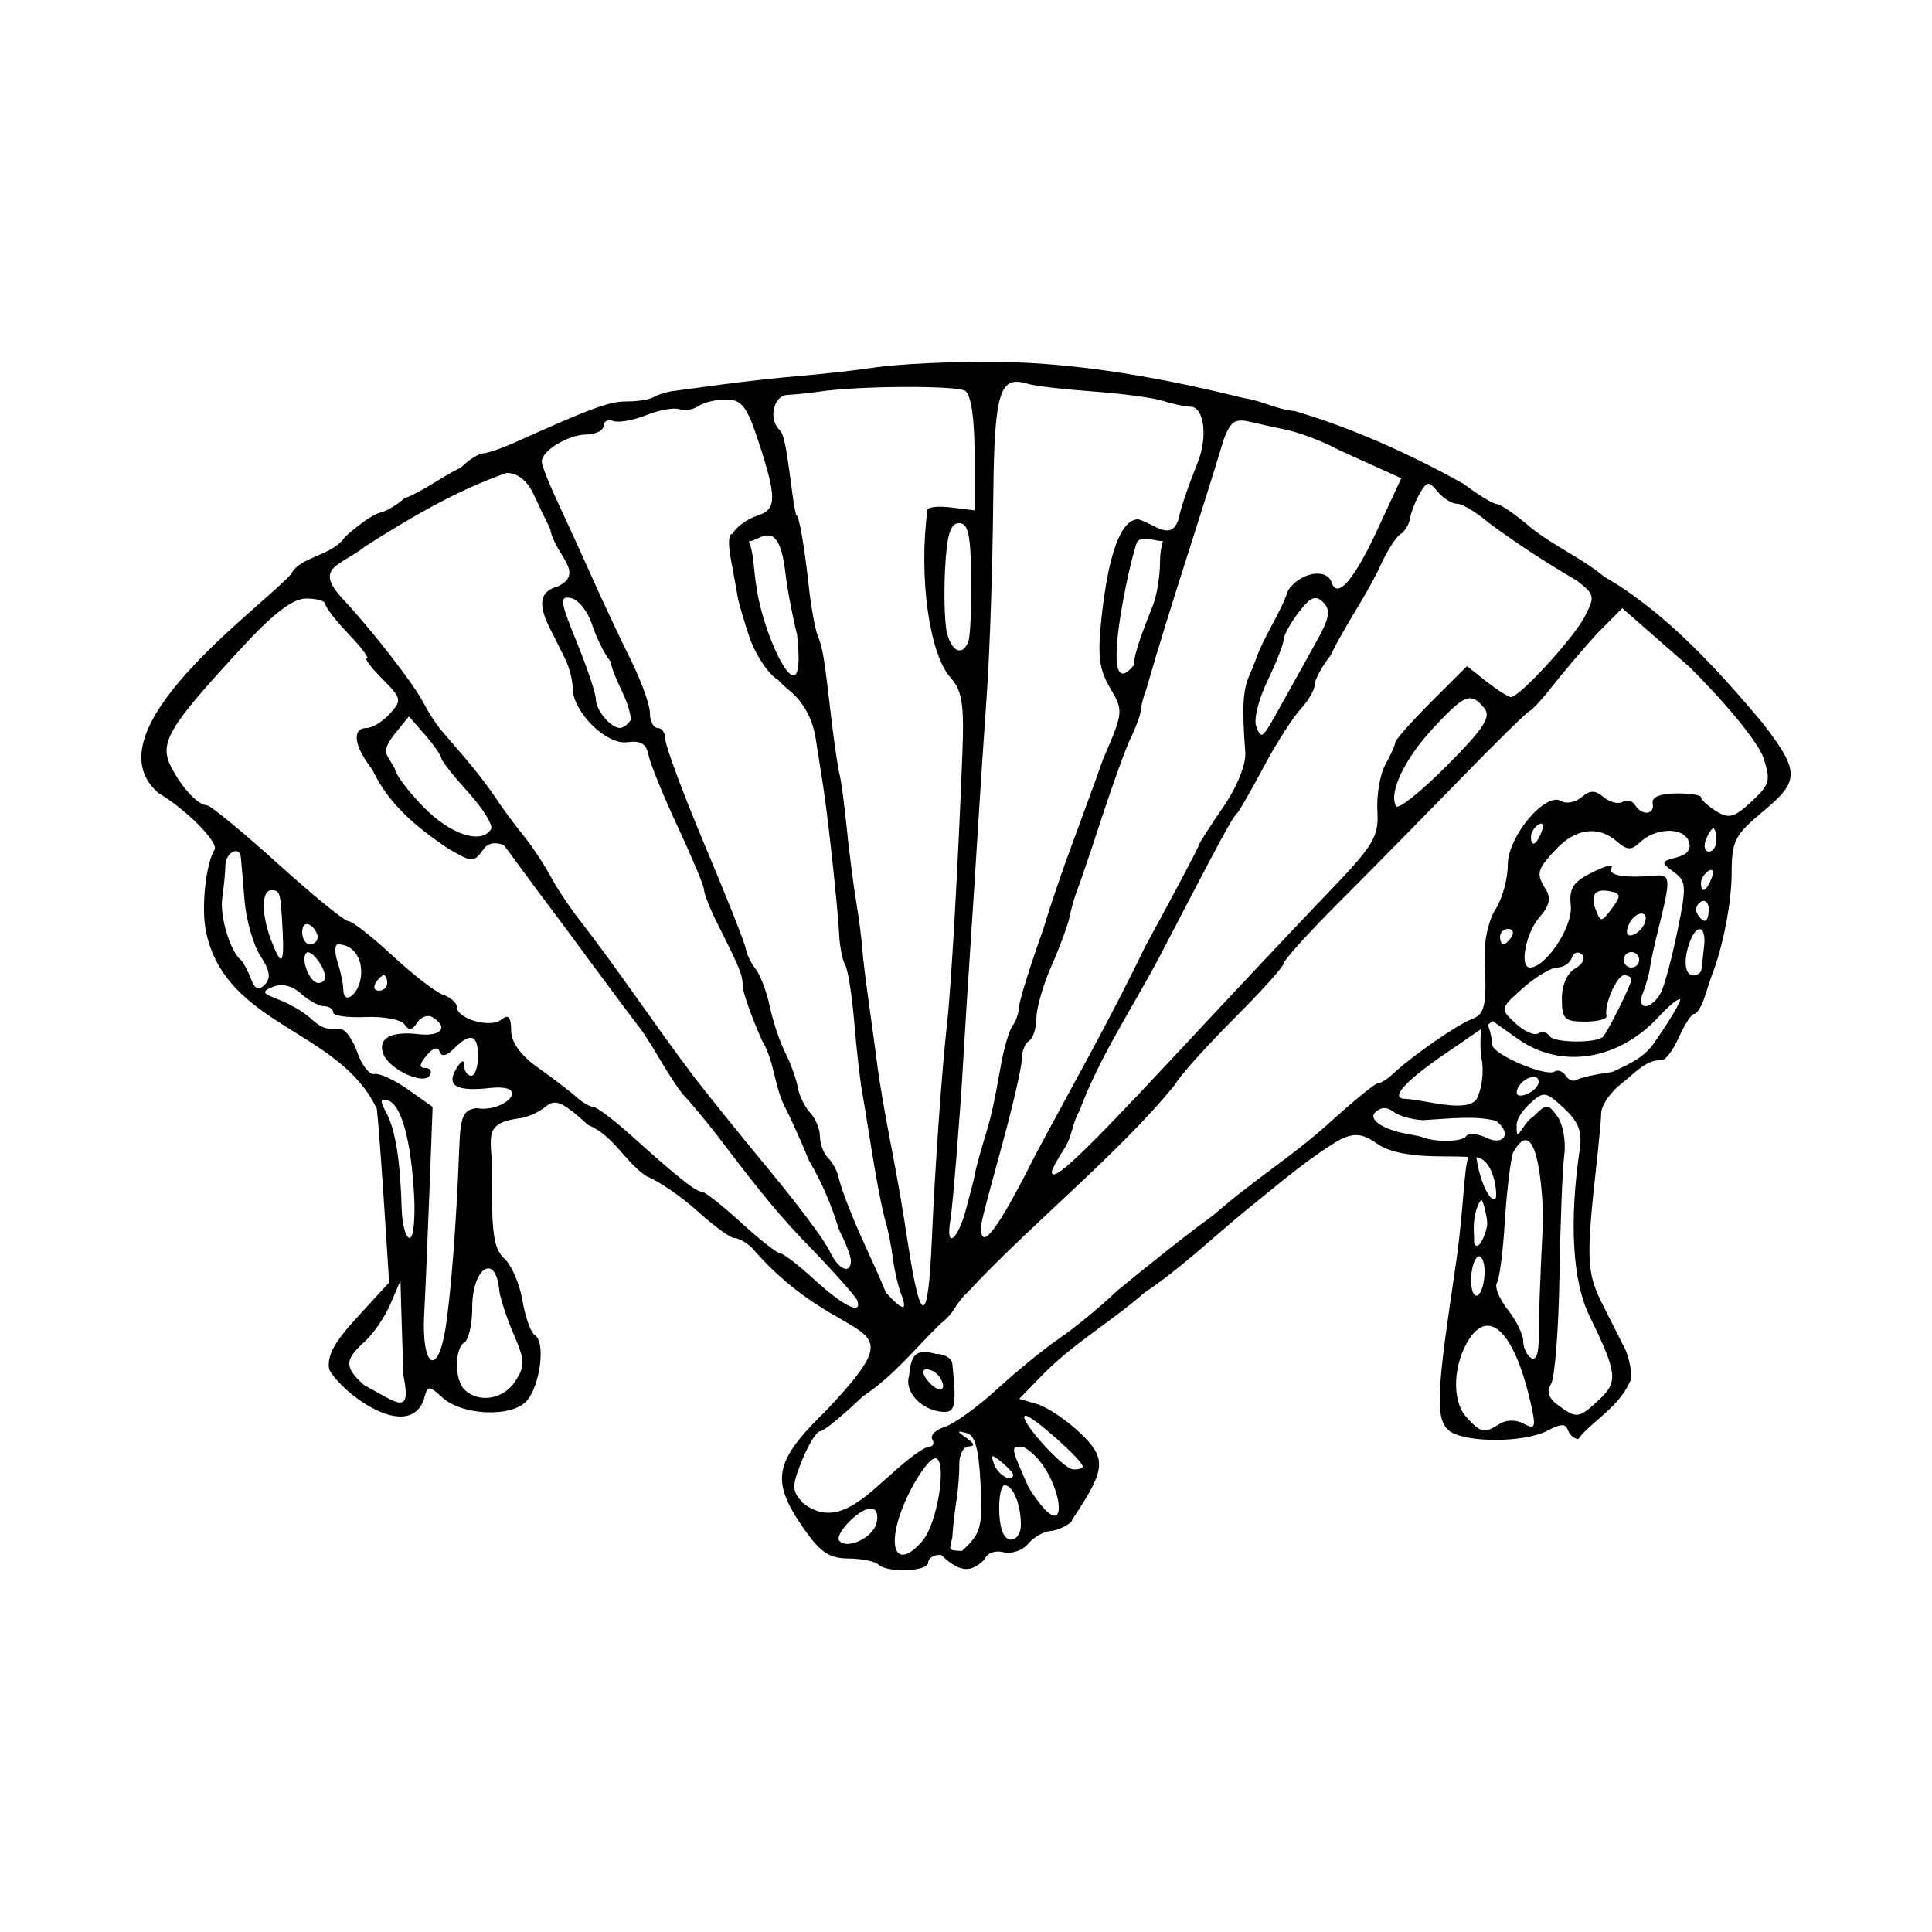 <?xml version="1.0" encoding="UTF-8" standalone="no"?>
<!-- Created with Inkscape (http://www.inkscape.org/) -->

<svg
   xmlns:dc="http://purl.org/dc/elements/1.1/"
   xmlns:cc="http://creativecommons.org/ns#"
   xmlns:rdf="http://www.w3.org/1999/02/22-rdf-syntax-ns#"
   xmlns:svg="http://www.w3.org/2000/svg"
   xmlns="http://www.w3.org/2000/svg"
   xmlns:sodipodi="http://sodipodi.sourceforge.net/DTD/sodipodi-0.dtd"
   xmlns:inkscape="http://www.inkscape.org/namespaces/inkscape"
   id="svg2"
   sodipodi:version="0.32"
   inkscape:version="0.48.0 r9654"
   width="250"
   height="250"
   version="1.0"
   sodipodi:docname="Mon:CypressFan.image.svg"
   inkscape:output_extension="org.inkscape.output.svg.inkscape">
  <defs
     id="defs5">
    <inkscape:perspective
       sodipodi:type="inkscape:persp3d"
       inkscape:vp_x="0 : 526.18109 : 1"
       inkscape:vp_y="0 : 1000 : 0"
       inkscape:vp_z="744.09448 : 526.18109 : 1"
       inkscape:persp3d-origin="372.04724 : 350.78739 : 1"
       id="perspective9" />
  </defs>
  <sodipodi:namedview
     inkscape:window-height="756"
     inkscape:window-width="1222"
     inkscape:pageshadow="2"
     inkscape:pageopacity="1"
     guidetolerance="10.0"
     gridtolerance="10.0"
     objecttolerance="10.0"
     borderopacity="1.0"
     bordercolor="#666666"
     pagecolor="#ffffff"
     id="base"
     showgrid="false"
     inkscape:zoom="1.4604106"
     inkscape:cx="10.280913"
     inkscape:cy="81.10763"
     inkscape:window-x="0"
     inkscape:window-y="0"
     inkscape:current-layer="svg2"
     inkscape:window-maximized="0" />
  <rect
     style="fill:#ffffff;fill-opacity:1;stroke:none"
     id="rect3361"
     width="262.94"
     height="265.679"
     x="-3.424"
     y="-1.299" />
  <path
     style="fill:#000000"
     d="m 129.356,46.822 c -6.153,-0.044 -12.869,0.228 -16.75,0.813 -2.2,0.331 -6.25,0.77 -9,1 -2.75,0.229 -7.25,0.729 -10,1.094 -2.75,0.364 -5.697,0.765 -6.531,0.875 -0.835,0.11 -1.96,0.457 -2.5,0.781 -0.54,0.325 -2.094,0.569 -3.469,0.562 -2.251,-0.01 -4.613,0.863 -14.5,5.313 -1.65,0.743 -3.496,1.375 -4.094,1.406 -0.598,0.032 -1.89,0.859 -2.875,1.844 -2.625,1.248 -4.53,2.881 -7.344,4 -0.928,0.836 -2.347,1.663 -3.156,1.844 -0.809,0.181 -2.834,1.6 -4.5,3.125 -1.615,2.49 -5.81,2.477 -6.969,4.812 -3.95,4.429 -26.375,20.309 -17.187,28.313 3.561,2.083 7.855,6.415 7.281,7.344 -1.148,1.857 -1.752,7.658 -1.094,10.656 2.58,12.234 17.214,12.548 22.094,22.875 0.156,1.222 0.575,6.772 0.938,12.344 l 0.656,10.125 -4.094,4.469 c -3.036,3.294 -3.994,5.059 -3.656,6.812 1.811,3.247 10.166,9.3 12.219,3.938 0.509,-1.947 0.603,-1.973 2.438,-0.312 2.554,2.311 8.884,2.585 10.844,0.469 1.779,-1.92 2.53,-7.662 1.125,-8.531 -0.538,-0.332 -1.262,-2.352 -1.625,-4.5 -0.363,-2.148 -1.414,-4.596 -2.344,-5.438 -1.367,-1.237 -1.669,-3.294 -1.594,-10.656 0.107,-4.761 -1.468,-6.773 3.344,-7.469 1.056,-0.078 2.631,-0.748 3.5,-1.469 1.349,-1.119 2.174,-0.777 5.594,2.312 3.346,1.385 4.812,4.866 7.594,6.656 1.504,0.572 4.457,2.598 6.562,4.5 2.105,1.902 4.241,3.469 4.75,3.469 0.509,0 1.541,0.563 2.281,1.25 12.036,14.019 22.177,7.736 9.563,21.125 -6.695,6.534 -7.172,8.969 -2.938,15.094 2.206,3.191 3.364,3.983 5.875,4 1.722,0.012 3.462,0.369 3.875,0.781 1.117,1.115 6.438,0.909 6.438,-0.25 0,-0.55 0.675,-1 1.5,-1 0.053,0 0.105,0.007 0.156,0 1.987,1.83 3.585,2.733 5.656,0.563 0.313,-0.815 1.36,-1.188 2.438,-0.906 1.035,0.271 2.471,-0.231 3.187,-1.094 0.716,-0.863 2.042,-1.613 2.938,-1.656 0.891,-0.043 2.804,-0.992 2.75,-1.438 0.004,-0.005 -0.004,-0.026 0,-0.031 0.182,-0.237 0.387,-0.573 0.687,-1.031 3.646,-5.561 3.696,-7.006 0.344,-10.188 -1.745,-1.656 -4.239,-3.328 -5.531,-3.719 l -2.344,-0.687 3.312,-3.406 c 3.974,-3.94 8.71,-6.674 12.906,-10.344 4.998,-3.344 9.062,-7.382 13.75,-11.156 3.815,-3.061 7.506,-6.28 11.625,-8.688 1.881,-0.857 2.884,-0.713 4.75,0.594 1.596,1.118 4.403,1.635 8.625,1.625 1.331,-0.003 2.331,0.028 3.156,0.062 -0.575,1.511 -0.621,6.588 -1.5,13 -0.151,1.1 -0.557,3.8 -0.875,6 -1.743,12.061 -1.777,15.061 -0.156,16.406 1.95,1.618 9.77,1.628 12.812,0 1.642,-0.879 2.31,-0.914 2.594,-0.062 0.21,0.629 0.807,1.156 1.344,1.156 1.791,-2.375 5.392,-4.069 6.875,-7.844 -1e-4,-1.21 -0.395,-2.951 -0.875,-3.906 -0.481,-0.955 -1.799,-3.55 -2.906,-5.75 -2.019,-4.013 -2.096,-5.825 -0.719,-18.25 0.29,-2.612 0.573,-5.519 0.594,-6.469 0.021,-0.95 1.172,-2.625 2.562,-3.719 1.892,-1.483 3.259,-3.18 5.25,-3.063 0.504,0 1.52,-1.349 2.25,-3 0.73,-1.65 1.617,-3 1.969,-3 0.352,0 0.972,-1.012 1.375,-2.25 0.403,-1.237 0.797,-2.475 0.906,-2.75 1.418,-3.562 2.558,-9.415 2.562,-13.156 0.005,-4.244 0.38,-4.983 4.125,-8.094 4.696,-3.901 4.708,-5.131 -0.125,-11.406 -5.805,-6.9 -12.553,-14.341 -20.469,-18.906 -2.971,-2.458 -6.526,-3.956 -9.563,-6.406 -1.904,-1.628 -3.845,-2.978 -4.344,-3 -0.498,-0.022 -2.437,-1.194 -4.312,-2.625 -6.819,-3.787 -14.229,-7.171 -21.812,-9.406 -2.345,-0.193 -4.264,-1.355 -6.625,-1.687 -10.305,-2.554 -20.877,-4.496 -31.594,-4.688 z m 1.969,2.594 c 0.151,-0.015 0.301,-0.013 0.469,0 0.384,0.029 0.832,0.132 1.313,0.281 0.825,0.256 4.617,0.69 8.437,0.969 3.821,0.279 7.871,0.836 9,1.219 1.129,0.382 2.737,0.717 3.563,0.75 1.68,0.066 2.179,3.867 0.937,7.031 -1.554,3.962 -2.241,6.039 -2.531,7.5 -0.988,2.954 -3.03,0.658 -5.219,0.031 -2.229,0 -3.841,4.327 -4.75,12.656 -0.54,4.953 -0.344,6.722 1.094,9.156 1.75,2.963 1.741,3.124 -0.875,9.156 -2.585,7.368 -5.487,14.528 -7.75,22.031 -1.668,4.675 -3.083,9.175 -3.125,10 -0.042,0.825 -0.418,1.95 -0.844,2.5 -0.426,0.55 -1.103,2.8 -1.5,5 -1.04,5.768 -1.244,6.652 -2.344,10.281 -0.545,1.798 -1.011,3.598 -1.062,4 -0.051,0.402 -0.57,2.406 -1.125,4.469 -1.117,4.149 -2.685,5.258 -2.031,1.438 0.278,-1.625 1.237,-13.345 1.594,-19.563 0.201,-3.508 0.633,-10.483 0.969,-15.5 0.336,-5.017 0.801,-12.275 1.031,-16.125 0.23,-3.85 0.743,-11.5 1.125,-17 0.382,-5.5 0.74,-16.445 0.812,-24.312 0.112,-12.17 0.545,-15.739 2.812,-15.969 z m -14.375,0.656 c 3.93,-0.017 7.357,0.141 7.937,0.5 0.749,0.463 1.219,3.498 1.219,8.125 l 0,7.344 -3,-0.375 c -1.65,-0.209 -3.042,-0.074 -3.094,0.312 -1.154,8.612 0.22,18.629 3,21.719 1.46,1.623 1.763,3.415 1.531,9.5 -0.562,14.744 -1.467,30.563 -1.969,35 -0.694,6.139 -1.592,18.863 -2,28.344 -0.468,10.881 -1.405,11.164 -3,0.906 -0.922,-5.926 -1.26,-7.958 -2.469,-14.25 -0.582,-3.025 -1.281,-7.075 -1.531,-9 -0.25,-1.925 -0.764,-5.75 -1.156,-8.5 -0.393,-2.75 -0.773,-5.9 -0.844,-7 -0.07,-1.1 -0.418,-3.8 -0.781,-6 -0.364,-2.2 -0.917,-6.474 -1.219,-9.5 -0.302,-3.025 -0.72,-6.175 -0.938,-7 -0.217,-0.825 -0.708,-4.2 -1.094,-7.5 -0.934,-7.984 -1.061,-8.748 -1.75,-10.5 -0.325,-0.825 -0.857,-3.75 -1.156,-6.5 -0.534,-4.914 -1.243,-9 -1.562,-9 -0.089,0 -0.346,-1.349 -0.562,-3 -0.829,-6.308 -1.052,-7.49 -1.719,-8.156 -1.375,-1.375 -0.661,-4.355 1.063,-4.438 0.962,-0.046 2.875,-0.233 4.25,-0.438 2.508,-0.372 6.914,-0.577 10.844,-0.594 z m -22.969,1.625 c 2.001,0.011 2.677,0.883 4.187,5.5 2.356,7.198 2.331,8.731 -0.094,9.5 -1.416,0.449 -2.887,1.557 -3.281,2.375 -0.009,-6e-4 -0.022,0 -0.031,0 -0.434,0.006 -0.611,1 -0.188,3.281 0.343,1.845 0.739,4.019 0.875,4.844 0.136,0.825 0.831,3.188 1.531,5.25 0.881,2.596 2.762,5.103 3.719,5.531 0.27,0.345 0.792,0.824 1.562,1.469 1.754,1.468 2.913,3.635 3.312,6.25 0.336,2.2 0.758,4.901 0.938,6 0.58,3.558 1.921,15.915 2.062,19.031 0.076,1.666 0.422,3.512 0.781,4.094 0.359,0.582 0.89,3.942 1.187,7.469 0.297,3.527 0.752,7.531 1,8.906 0.248,1.375 0.649,3.85 0.906,5.5 0.886,5.676 1.721,10.014 2.219,11.656 0.274,0.905 0.666,2.93 0.875,4.5 0.209,1.57 0.681,3.631 1.063,4.594 0.904,2.284 0.207,2.217 -1.969,-0.187 -1.471,-3.663 -3.263,-7.081 -4.688,-10.75 -0.634,-1.548 -1.285,-3.428 -1.438,-4.188 -0.152,-0.759 -0.755,-1.881 -1.344,-2.469 -0.588,-0.588 -1.062,-1.83 -1.062,-2.781 0,-0.951 -0.563,-2.336 -1.25,-3.062 -0.688,-0.727 -1.433,-2.217 -1.625,-3.313 -0.192,-1.095 -0.921,-3.12 -1.625,-4.5 -0.704,-1.379 -1.595,-4.075 -2,-6 -0.405,-1.925 -1.244,-4.101 -1.844,-4.844 -0.6,-0.743 -1.15,-1.913 -1.25,-2.594 -0.1,-0.68 -2.501,-6.722 -5.312,-13.406 -2.812,-6.685 -5.094,-12.827 -5.094,-13.656 0,-0.829 -0.45,-1.5 -1,-1.5 -0.55,0 -1,-0.857 -1,-1.906 0,-1.049 -1.081,-4.087 -2.406,-6.75 -1.325,-2.663 -3.619,-7.544 -5.094,-10.844 -1.475,-3.3 -3.543,-7.826 -4.594,-10.062 -1.05,-2.236 -1.906,-4.453 -1.906,-4.906 0,-1.408 3.39,-3.467 5.75,-3.5 1.237,-0.018 2.25,-0.529 2.25,-1.125 0,-0.596 0.562,-0.874 1.25,-0.625 0.688,0.249 2.6,-0.085 4.25,-0.75 1.65,-0.665 3.575,-1.019 4.281,-0.781 0.706,0.238 1.831,0.065 2.5,-0.406 0.669,-0.471 2.282,-0.851 3.594,-0.844 z m 66.656,2.719 c 0.375,0.004 0.828,0.088 1.375,0.219 1.426,0.34 3.269,0.747 4.094,0.906 1.942,0.375 5.021,1.538 7.281,2.75 l 7.938,3.594 -3.031,6.531 c -3.053,6.597 -5.237,9.163 -5.969,6.969 -0.642,-1.927 -3.997,-1.356 -5.625,0.969 -1.058,3.122 -2.985,5.658 -4.156,8.844 -0.074,0.275 -0.49,1.321 -0.937,2.344 -0.784,1.794 -0.9,4.198 -0.469,9.781 0.122,1.58 -1.035,4.468 -2.906,7.188 -1.719,2.498 -3.125,4.702 -3.125,4.906 0,0.204 -3.15,6.163 -7,13.219 -4.345,9.055 -9.263,17.721 -14,26.562 -4.551,9.07 -6.826,12.357 -7.125,10.313 -0.142,-0.97 -0.246,-0.582 2.812,-11.813 1.349,-4.95 2.446,-9.767 2.438,-10.719 -0.009,-0.952 0.423,-1.994 0.937,-2.312 0.515,-0.318 0.938,-1.634 0.938,-2.906 -1e-4,-1.273 0.877,-4.345 1.969,-6.813 1.092,-2.468 2.143,-5.335 2.344,-6.375 0.201,-1.039 0.64,-2.55 0.969,-3.375 0.329,-0.825 1.781,-5.099 3.219,-9.5 1.438,-4.4 3.136,-9.069 3.781,-10.375 0.645,-1.306 1.21,-2.881 1.25,-3.5 0.04,-0.619 0.352,-1.8 0.688,-2.625 3.127,-10.887 6.755,-21.493 10.031,-32.344 0.674,-1.796 1.155,-2.448 2.281,-2.438 z m -95.094,6.781 c 1.44,0 2.665,0.964 3.5,2.75 0.707,1.512 1.671,3.545 2.156,4.5 0.493,3.243 4.698,5.727 0.906,7.469 -2.205,0.577 -2.525,2.252 -1,5.281 0.55,1.093 1.45,2.908 2,4 0.55,1.093 1,2.822 1,3.844 -1e-4,3.058 4.36,7.385 7.062,7 1.726,-0.246 2.47,0.199 2.75,1.656 0.211,1.1 1.917,5.282 3.781,9.281 1.865,3.999 3.406,7.663 3.406,8.156 -1e-4,0.493 0.738,2.387 1.656,4.219 3.022,6.031 3.344,6.816 3.344,8.219 -1e-4,0.764 1.101,3.907 2.469,7 1.623,2.714 1.584,5.651 2.844,8.375 0.797,1.513 2.275,4.776 3.281,7.25 1.732,2.961 2.889,5.737 3.875,8.938 0.839,1.623 1.531,3.422 1.531,4 -1e-4,1.878 -1.664,1.134 -2.75,-1.25 -0.583,-1.279 -4.016,-5.892 -7.625,-10.25 -3.609,-4.358 -8.035,-9.848 -9.844,-12.188 -5.164,-6.823 -9.774,-13.82 -15.062,-20.625 -1.235,-1.584 -2.858,-4.059 -3.625,-5.5 -0.767,-1.441 -2.342,-3.814 -3.5,-5.25 -1.158,-1.436 -2.769,-3.62 -3.594,-4.875 -0.825,-1.255 -2.521,-3.472 -3.75,-4.906 -1.229,-1.434 -2.739,-3.192 -3.344,-3.906 -0.605,-0.714 -1.628,-2.304 -2.281,-3.563 -1.19,-2.294 -6.379,-9.009 -10.125,-13.062 -4.224,-4.38 -0.653,-4.432 2.656,-7.063 5.778,-3.669 11.739,-7.21 18.281,-9.5 z m 119.25,1.406 c 0.321,-0.034 0.667,0.328 1.25,1.031 0.714,0.86 1.859,1.562 2.531,1.562 0.672,0 2.527,1.122 4.125,2.5 3.641,2.69 7.428,5.139 11.344,7.438 2.319,1.782 2.378,2.049 1,4.687 -1.463,2.801 -8.411,10.375 -9.531,10.375 -0.326,0 -1.759,-0.901 -3.156,-2 l -2.531,-2 -4.625,4.625 c -2.539,2.539 -4.637,4.903 -4.656,5.25 -0.019,0.347 -0.591,1.633 -1.281,2.875 -0.69,1.242 -1.15,3.943 -1.031,6 0.195,3.385 -0.451,4.423 -6.719,10.938 -3.809,3.959 -12.756,13.485 -19.906,21.156 -11.68,12.531 -15.5,16.132 -15.5,14.594 -1e-4,-0.277 0.706,-1.613 1.594,-2.969 1.134,-1.792 0.948,-3.127 2,-4.969 2.566,-6.934 6.856,-13.296 10.344,-19.906 8.236,-15.815 9.354,-17.896 10.063,-18.594 0.279,-0.275 1.821,-2.974 3.437,-6 1.616,-3.025 3.758,-6.371 4.75,-7.437 0.992,-1.066 1.812,-2.478 1.813,-3.125 -1e-4,-0.647 0.923,-2.364 2.062,-3.813 1.921,-3.997 4.486,-7.451 6.438,-11.594 0.854,-1.906 2.028,-3.744 2.594,-4.094 0.565,-0.349 1.128,-1.261 1.25,-2.031 0.122,-0.77 0.68,-2.222 1.25,-3.219 0.466,-0.816 0.773,-1.247 1.094,-1.281 z m -60.687,5.094 c 1.183,0 1.501,1.479 1.562,7 0.043,3.85 -0.105,7.563 -0.344,8.25 -0.693,1.994 -2.156,1.461 -2.781,-1.031 -0.316,-1.26 -0.418,-4.973 -0.25,-8.25 0.231,-4.494 0.681,-5.969 1.813,-5.969 z m -24.969,1.594 c 0.113,-0.015 0.232,-0.01 0.344,0 0.888,0.08 1.697,1.069 2.125,4.656 0.312,2.618 1.05,6.283 1.531,8.156 1.34,12.109 -4.382,0.595 -5.281,-6.344 -0.336,-1.926 -0.276,-4.161 -0.969,-5.719 0.649,0 1.46,-0.645 2.25,-0.75 z m 48.719,0.438 c 0.804,-0.118 1.854,0.317 2.625,0.281 -0.231,0.698 -0.375,1.669 -0.375,2.719 -1e-4,1.853 -0.432,4.393 -0.938,5.656 -1.817,4.545 -2.374,6.328 -2.469,7.719 -4.813,5.805 -0.407,-14.157 0.469,-16.031 0.194,-0.198 0.419,-0.304 0.688,-0.344 z m -74.469,7.594 c 0.137,-0.002 0.312,0.027 0.5,0.063 0.939,0.18 2.168,1.709 2.719,3.406 0.551,1.697 1.61,3.859 2.375,4.781 0.583,2.659 2.455,4.964 2.656,7.563 -0.361,0.585 -0.999,1.062 -1.406,1.062 -1.204,1e-4 -3.125,-2.293 -3.125,-3.719 -1e-4,-0.726 -1.118,-4.05 -2.469,-7.375 -1.891,-4.655 -2.209,-5.77 -1.25,-5.781 z m 96.812,0.063 c 0.339,-0.006 0.66,0.192 1.031,0.562 0.991,0.988 0.822,2.003 -0.844,5 -1.149,2.068 -3.099,5.55 -4.312,7.75 -2.794,5.063 -2.82,5.104 -3.531,3.25 -0.326,-0.851 0.33,-3.487 1.469,-5.844 1.139,-2.356 2.082,-4.76 2.094,-5.344 0.012,-0.584 0.911,-2.187 1.969,-3.563 0.957,-1.244 1.559,-1.803 2.125,-1.812 z m -130.562,0.062 c 1.354,0 2.469,0.319 2.469,0.719 -1e-4,0.4 1.345,2.143 3,3.875 1.655,1.732 2.729,3.156 2.375,3.156 -0.355,0 0.541,1.197 2,2.656 2.499,2.499 2.543,2.76 0.969,4.5 -0.919,1.016 -2.26,1.844 -3,1.844 -1.964,0 -1.654,2.359 0.719,5.375 2.116,4.436 5.486,7.298 9.75,10.188 3.281,1.917 3.353,1.902 4.75,0 0.778,-1.06 2.408,-0.547 2.594,-0.313 0.186,0.235 0.799,1.051 2.406,3.25 1.607,2.2 3.291,4.449 3.719,5 0.428,0.55 2.753,3.7 5.188,7 2.434,3.3 5.343,7.194 6.469,8.656 1.881,2.713 3.334,5.693 5.313,8.25 0.688,0.688 2.6,2.964 4.25,5.062 3.609,4.712 7.005,9.285 11.125,13.594 3.772,3.883 7.004,7.483 7.187,8 0.694,1.956 -1.724,0.81 -5.406,-2.563 -2.102,-1.925 -4.136,-3.5 -4.531,-3.5 -0.396,0 -2.678,-1.784 -5.063,-3.969 -2.385,-2.185 -4.657,-3.985 -5.062,-4 -0.835,-0.03 -3.134,-1.857 -9.125,-7.25 -2.275,-2.048 -4.517,-3.735 -4.969,-3.75 -0.452,-0.015 -1.435,-0.594 -2.188,-1.281 -0.753,-0.687 -2.963,-2.374 -4.906,-3.75 -2.32,-1.642 -3.513,-3.316 -3.531,-4.875 -0.021,-1.767 -0.35,-2.125 -1.281,-1.375 -1.409,1.135 -5.75,-0.114 -5.75,-1.656 0,-0.531 -0.787,-1.238 -1.75,-1.562 -0.963,-0.325 -3.916,-2.6 -6.563,-5.062 -2.647,-2.463 -5.221,-4.469 -5.719,-4.469 -0.498,0 -4.633,-3.383 -9.188,-7.5 -4.555,-4.117 -8.673,-7.492 -9.125,-7.5 -1.131,-0.02 -3.104,-2.114 -4.531,-4.781 -1.733,-3.238 -0.638,-5.13 9.156,-15.719 4.083,-4.415 6.514,-6.25 8.25,-6.25 z m 170.281,1.25 8.75,7.656 c 4.803,4.767 8.868,9.772 9.5,11.656 1.003,2.994 0.856,3.507 -1.531,5.719 -2.236,2.072 -2.924,2.261 -4.594,1.219 -1.08,-0.674 -1.938,-1.482 -1.937,-1.781 0,-0.299 -1.463,-0.518 -3.25,-0.5 -2.053,0.021 -3.158,0.492 -3,1.281 0.3,1.498 -1.393,1.656 -2.281,0.219 -0.345,-0.559 -1.058,-0.738 -1.594,-0.406 -0.536,0.331 -1.637,0.071 -2.438,-0.594 -1.138,-0.945 -1.768,-0.945 -2.906,0 -0.801,0.665 -1.975,0.882 -2.594,0.5 -2.046,-1.265 -6.938,4.562 -6.937,8.25 -1e-4,1.841 -0.725,4.424 -1.594,5.75 -0.869,1.327 -1.504,4.127 -1.406,6.219 0.293,6.287 0.078,7.357 -1.75,8.031 -1.784,0.657 -7.704,4.77 -10.094,7.031 -0.727,0.688 -1.627,1.241 -2,1.25 -0.373,0.009 -3.356,2.47 -6.656,5.469 -4.723,4.181 -9.761,7.319 -14.5,11.5 -4.36,3.198 -8.329,6.412 -12.531,9.844 -2.194,2.093 -5.544,4.851 -7.469,6.156 -1.925,1.306 -5.577,4.285 -8.094,6.594 -2.517,2.309 -5.546,4.493 -6.75,4.875 -1.204,0.382 -1.94,1.115 -1.625,1.625 0.316,0.51 0.114,0.938 -0.438,0.937 -0.552,1e-4 -2.719,1.578 -4.812,3.5 -3.508,3.034 -7.258,7.193 -11.531,3.75 -1.4,-1.571 -1.419,-2.133 -0.063,-5.5 0.831,-2.062 1.892,-3.75 2.344,-3.75 0.452,0 2.917,-2.025 5.5,-4.5 4.012,-2.647 6.725,-6.162 10.094,-9.437 1.828,-1.384 1.825,-2.522 3.469,-4.031 7.822,-8.475 19.697,-18.05 26.812,-26.844 0.568,-1.062 3.97,-4.877 7.562,-8.469 3.592,-3.592 6.531,-6.849 6.531,-7.25 0,-0.401 3.262,-4.012 7.25,-8 3.987,-3.988 10.986,-11.108 15.562,-15.812 4.577,-4.704 8.617,-8.674 9,-8.844 0.384,-0.17 1.699,-1.595 2.906,-3.156 1.207,-1.561 3.822,-4.641 5.812,-6.844 l 3.281,-3.313 z m -19.656,11.656 c 0.606,0.021 1.124,0.458 1.781,1.25 0.957,1.153 0.033,2.593 -4.844,7.5 -3.308,3.329 -6.255,5.665 -6.531,5.219 -1.033,-1.672 1.054,-6.08 4.719,-10.031 2.597,-2.8 3.866,-3.973 4.875,-3.938 z m -137.344,2.344 2.094,2.406 c 1.147,1.322 2.081,2.672 2.094,3 0.013,0.328 1.59,2.318 3.5,4.438 1.909,2.12 3.242,4.258 2.937,4.75 -1.248,2.019 -5.237,0.723 -8.75,-2.875 -2.037,-2.086 -3.688,-4.319 -3.687,-4.938 -1.047,-1.956 -1.869,-2.019 -0.188,-4.312 l 2,-2.469 z M 199.418,106.572 c 0.27,0.007 0.319,0.395 0.063,1.063 -0.665,1.732 -1.375,2.063 -1.375,0.625 -1e-4,-0.518 0.425,-1.226 0.969,-1.563 0.142,-0.087 0.254,-0.127 0.344,-0.125 z m 22.281,0.625 c 0.216,0 0.406,0.675 0.406,1.5 0,0.825 -0.436,1.5 -0.969,1.5 -0.533,0 -0.723,-0.675 -0.406,-1.5 0.317,-0.825 0.752,-1.5 0.969,-1.5 z m -5.844,0.313 c 1.233,-0.035 2.308,0.406 2.656,1.312 0.403,1.049 -0.118,1.747 -1.562,2.125 -2.032,0.531 -2.067,0.638 -0.375,1.875 1.643,1.201 1.685,1.832 0.5,7.594 -0.711,3.457 -1.669,7.069 -2.156,8.031 -0.487,0.963 -1.379,1.75 -1.969,1.75 -0.627,0 -0.763,-0.726 -0.344,-1.75 0.394,-0.962 0.792,-2.425 0.906,-3.25 0.114,-0.825 0.502,-2.624 0.844,-4 1.948,-7.843 1.938,-8.084 -0.469,-7.875 -3.861,0.336 -5.946,-0.087 -5.344,-1.062 0.317,-0.512 -0.805,-0.22 -2.5,0.625 -2.508,1.251 -3.023,2.038 -2.781,4.344 0.279,2.663 -3.235,7.969 -5.281,7.969 -1.412,1e-4 -0.549,-4.497 1.25,-6.531 1.239,-1.401 1.496,-2.468 0.844,-3.5 -1.345,-2.127 -1.228,-2.606 1.281,-5.281 2.551,-2.72 5.48,-3.077 7.875,-1 1.338,1.161 1.877,1.159 3,0.094 0.997,-0.945 2.392,-1.434 3.625,-1.469 z m -185.375,2.625 c 0.341,-0.016 0.625,0.225 0.687,0.812 0.044,0.413 0.264,2.876 0.469,5.469 0.205,2.592 1.13,5.858 2.062,7.281 1.248,1.905 1.384,2.897 0.562,3.719 -0.821,0.821 -1.29,0.598 -1.812,-0.812 -0.39,-1.054 -0.986,-2.131 -1.312,-2.406 -1.376,-1.16 -2.718,-5.682 -2.375,-8 0.203,-1.375 0.385,-3.287 0.406,-4.25 0.024,-1.043 0.744,-1.785 1.313,-1.812 z m 190.937,2.437 c 0.27,0.007 0.319,0.395 0.063,1.063 -0.665,1.732 -1.375,2.063 -1.375,0.625 -1e-4,-0.518 0.425,-1.226 0.969,-1.563 0.142,-0.087 0.254,-0.127 0.344,-0.125 z m -186.312,2.625 c 1.152,0 1.206,0.212 1.469,5.25 0.229,4.404 -0.16,4.713 -1.5,1.188 -1.26,-3.314 -1.241,-6.438 0.031,-6.438 z m 172.062,0.063 c 0.34,-0.049 0.77,-0.021 1.281,0.094 1.309,0.293 1.312,0.601 0.094,2.25 -1.289,1.745 -1.434,1.743 -2.031,0.188 -0.588,-1.531 -0.363,-2.385 0.656,-2.531 z m 13.313,1.312 c 0.364,0.012 0.625,0.419 0.625,1.063 -1e-4,1.756 -0.612,2.012 -1.469,0.625 -0.316,-0.512 -0.122,-1.217 0.438,-1.563 0.14,-0.086 0.285,-0.129 0.406,-0.125 z m -8.219,1.656 c 0.529,-0.097 0.894,0.256 0.594,1.156 -0.218,0.653 -0.909,1.376 -1.563,1.594 -0.731,0.244 -0.967,-0.214 -0.594,-1.188 0.349,-0.909 1.034,-1.466 1.562,-1.562 z m -172.562,1.344 c 0.119,-0.005 0.269,0.04 0.406,0.125 0.55,0.34 1,1.045 1,1.563 0,0.518 -0.45,0.938 -1,0.937 -0.55,0 -1,-0.705 -1,-1.562 0,-0.643 0.235,-1.047 0.594,-1.063 z m 155.469,0.625 c 0.583,0 0.777,0.45 0.438,1 -0.34,0.55 -0.82,1 -1.063,1 -0.242,0 -0.438,-0.45 -0.437,-1 -1e-4,-0.55 0.48,-1 1.062,-1 z m 24.75,0.031 c 0.46,-0.019 0.755,0.767 0.594,2.219 -0.137,1.238 -0.298,2.588 -0.344,3 -0.046,0.413 -0.513,0.75 -1.062,0.75 -1.124,0 -1.319,-2.028 -0.406,-4.406 0.395,-1.03 0.861,-1.548 1.219,-1.562 z m -176.156,1.969 c 1.865,0.035 3.092,1.637 2.969,3.906 -0.134,2.459 -2.295,4.212 -2.313,1.875 -0.005,-0.703 -0.351,-2.294 -0.75,-3.531 -0.398,-1.237 -0.356,-2.258 0.094,-2.25 z m 167.344,1 c 0.55,0 1,0.45 1,1 0,0.55 -0.45,1 -1,1 -0.55,0 -1,-0.45 -1,-1 0,-0.55 0.45,-1 1,-1 z m -171.344,0.031 c 0.04,-0.015 0.072,-0.005 0.125,0 0.746,0.072 2.163,2.021 2.188,3.219 0.008,0.413 -0.384,0.75 -0.875,0.75 -1.109,0 -2.35,-3.087 -1.562,-3.875 0.037,-0.037 0.085,-0.078 0.125,-0.094 z m 164.375,0.031 c 0.189,-0.004 0.381,0.08 0.562,0.25 0.491,0.461 0.099,1.267 -0.875,1.812 -1.042,0.583 -1.719,2.173 -1.719,3.938 0,2.611 0.345,2.938 3,2.937 1.65,0 2.89,-0.337 2.781,-0.75 -0.361,-1.365 1.332,-5.25 2.281,-5.25 0.513,1e-4 0.938,0.26 0.938,0.563 -1e-4,0.597 -3.003,6.65 -3.656,7.375 -0.796,0.883 -6.384,0.833 -6.938,-0.063 -0.312,-0.504 -0.964,-0.656 -1.469,-0.344 -0.505,0.312 -1.827,-0.278 -2.937,-1.312 -2.017,-1.879 -2.026,-1.895 0.969,-4.562 1.648,-1.469 3.654,-2.656 4.438,-2.656 0.784,0 1.629,-0.562 1.875,-1.25 0.153,-0.43 0.436,-0.682 0.75,-0.687 z m -154.469,2.937 c 0.243,0 0.438,0.45 0.438,1 -1e-4,0.55 -0.48,1 -1.063,1 -0.582,0 -0.777,-0.45 -0.437,-1 0.34,-0.55 0.82,-1 1.062,-1 z m -13.406,1.281 c 0.897,-0.044 1.853,0.339 2.688,1.094 0.985,0.892 2.325,1.625 2.969,1.625 0.644,0 1.188,0.371 1.188,0.813 0,0.441 1.912,0.697 4.25,0.594 2.337,-0.103 4.588,0.344 5,0.969 0.54,0.818 0.986,0.742 1.625,-0.25 0.488,-0.758 1.389,-1.065 2,-0.687 2.112,1.305 1.096,2.526 -1.813,2.187 -3.608,-0.42 -5.337,0.543 -4.562,2.563 0.771,2.008 5.205,4.067 6,2.781 0.327,-0.529 0.087,-0.969 -0.563,-0.969 -0.845,0 -0.799,-0.474 0.156,-1.625 0.826,-0.995 1.461,-1.18 1.688,-0.5 0.238,0.714 0.877,0.592 1.844,-0.375 2.151,-2.151 3.125,-1.851 3.125,1 -1e-4,1.375 -0.394,2.5 -0.875,2.5 -0.481,0 -0.898,-0.562 -0.906,-1.25 -0.011,-0.858 -0.307,-0.809 -0.938,0.188 -1.504,2.377 -0.148,3.175 4.531,2.625 5.288,-0.427 1.443,3.315 -2,2.625 -1.759,0.251 -2.094,1.083 -2.25,5.312 -0.35,9.519 -1.11,19.277 -1.812,23.438 -1.041,6.16 -3.074,4.635 -2.719,-2.031 0.159,-2.977 0.468,-10.225 0.688,-16.125 l 0.406,-10.75 -3.188,-2.25 c -1.751,-1.247 -3.712,-2.145 -4.344,-2 -0.632,0.145 -1.609,-1.089 -2.188,-2.75 -0.579,-1.661 -1.546,-3.031 -2.125,-3.031 -2.127,0 -2.572,-0.183 -4.062,-1.531 -0.836,-0.757 -2.636,-1.789 -4,-2.312 -2.186,-0.84 -2.263,-1.052 -0.688,-1.688 0.277,-0.112 0.576,-0.173 0.875,-0.188 z m 181.062,1.812 c 0.551,-0.127 -1.811,3.585 -3.219,5.562 -1.162,1.809 -3,2.751 -5.531,3.875 -2.035,0.261 -4.079,0.72 -4.531,1 -0.453,0.28 -1.086,0.037 -1.437,-0.531 -0.351,-0.568 -1.015,-0.811 -1.469,-0.531 -1.147,0.709 -8.031,-2.261 -8.031,-3.469 -1e-4,-0.397 -0.25,-1.844 -0.594,-2.594 l 0.656,-0.469 3.219,2.281 c 5.567,3.971 12.996,2.823 18.219,-2.812 1.35,-1.456 2.29,-2.214 2.719,-2.312 z m -25.625,3.844 c -0.175,1.11 -0.179,2.887 0.031,3.937 0.316,1.583 0.014,3.903 -0.656,5.156 -1.32,1.837 -6.647,0.091 -9.156,-0.031 -2.184,0 -0.248,-2.206 5.219,-5.937 l 4.562,-3.125 z m 6.656,6.219 c 0.426,-0.031 0.75,0.163 0.75,0.656 -1e-4,0.537 -0.723,1.26 -1.594,1.594 -0.974,0.374 -1.431,0.137 -1.188,-0.594 0.311,-0.934 1.322,-1.605 2.031,-1.656 z m 1.594,2.312 c 0.577,0.079 1.251,0.65 2.438,1.75 1.886,1.748 2.362,3.026 2.031,5.281 -1.375,9.374 -0.935,17.073 1.219,21.5 3.638,7.477 3.784,8.603 1.312,10.906 -2.633,2.453 -2.905,2.51 -5.312,0.75 -1.26,-0.922 -1.55,-1.792 -0.938,-2.75 0.493,-0.771 0.984,-7.031 1.094,-13.906 0.11,-6.875 0.392,-13.968 0.625,-15.75 0.234,-1.782 -0.188,-4.032 -0.906,-5 -1.244,-1.676 -1.372,-1.667 -3.062,0 -1.543,0.954 -2.297,3.91 -2.188,1.156 -0.093,-0.599 0.676,-1.869 1.719,-2.812 0.9,-0.815 1.392,-1.204 1.969,-1.125 z m -150.344,0.625 c 0.132,-0.012 0.342,0.01 0.594,0.094 1.723,0.574 2.968,5.045 3.375,12.062 0.184,3.163 -0.064,5.75 -0.562,5.75 -0.499,0 -0.97,-1.687 -1.031,-3.75 -0.187,-6.288 -0.81,-10.241 -1.969,-12.406 -0.646,-1.207 -0.803,-1.715 -0.406,-1.75 z m 129.469,1.094 c 0.392,-0.017 0.792,0.145 1.219,0.469 0.711,0.539 2.438,1.028 3.813,1.094 3.992,-0.242 6.787,-0.59 9.5,0.094 2.181,1.76 0.829,3.204 -1.188,2.219 -1.204,-0.588 -2.434,-0.68 -2.719,-0.219 -0.439,0.71 -3.934,0.784 -5.594,0.125 -0.275,-0.109 -0.95,-0.258 -1.5,-0.344 -3.415,-0.53 -5.634,-1.898 -4.656,-2.875 0.349,-0.349 0.733,-0.545 1.125,-0.562 z m 18.312,4.156 c 1.957,-0.031 2.309,8.869 2.281,10.406 -0.333,6.463 -0.588,13.261 -0.562,15.094 0.029,2.055 -0.329,3.083 -0.969,2.688 -0.57,-0.352 -1.031,-1.344 -1.031,-2.188 -1e-4,-0.843 -0.908,-2.674 -2,-4.062 -1.093,-1.389 -1.729,-2.947 -1.406,-3.469 0.323,-0.522 0.779,-3.949 1,-7.625 0.221,-3.676 0.699,-7.812 1.062,-9.188 0.638,-1.157 1.173,-1.649 1.625,-1.656 z m -6.344,2.219 c 1.879,0.202 2.563,3.31 2.563,4.844 -2e-4,1.719 -1.902,-0.331 -2.563,-4.844 z m 0.656,5.531 c 0.216,0 0.75,2.206 0.75,3.031 0,0.825 -0.78,2.875 -1.312,2.875 -0.533,0 -0.342,-0.618 -0.406,-1.5 -0.197,-2.708 0.752,-4.406 0.969,-4.406 z m -0.312,7.281 c 0.398,-0.012 0.719,0.797 0.719,2 0,1.375 -0.394,2.734 -0.875,3.031 -0.481,0.297 -0.875,-0.563 -0.875,-1.938 0,-1.375 0.394,-2.765 0.875,-3.062 0.06,-0.037 0.099,-0.03 0.156,-0.031 z m -128.125,1.563 c 0.618,0.069 1.164,0.953 1.344,2.812 0.093,0.962 0.921,3.509 1.844,5.656 1.501,3.493 1.526,4.144 0.188,6.188 -1.519,2.318 -4.75,2.813 -6.562,1 -1.282,-1.282 -1.255,-5.299 0.031,-6.094 0.55,-0.34 1,-2.365 1,-4.5 -1e-4,-2.901 0.951,-4.801 1.875,-5.031 0.09,-0.022 0.193,-0.041 0.281,-0.031 z m -11.438,1.562 0.094,3.5 c 0.058,1.925 0.188,5.863 0.281,8.75 1.11,5.49 -0.857,3.519 -5.094,1.281 -2.569,-2.325 -2.53,-3.25 0.094,-5.625 1.153,-1.043 2.649,-3.252 3.344,-4.906 l 1.281,-3 z m 140.406,5.875 c 2.12,-0.315 4.322,3.255 5.844,10 0.713,3.16 0.597,3.461 -0.906,2.656 -1.015,-0.543 -2.258,-0.517 -3.125,0.031 -2.016,1.275 -2.425,1.18 -4.312,-0.906 -1.919,-2.12 -1.71,-6.924 0.437,-10.156 0.666,-1.003 1.356,-1.52 2.063,-1.625 z m -72.719,3.375 c -1.274,0.05 -1.681,1.012 -1.875,3.094 -0.651,2.05 1.594,4.454 4.344,4.656 1.636,0.121 1.815,-0.772 1.25,-6.25 -0.071,-0.687 -1.025,-1.25 -2.125,-1.25 -0.638,-0.176 -1.169,-0.266 -1.594,-0.25 z m 0.406,2.25 c 0.585,0 1.356,0.476 1.719,1.063 1.076,1.742 -0.16,2.121 -1.531,0.469 -0.789,-0.95 -0.851,-1.531 -0.188,-1.531 z m 12.813,6 c 0.885,0.005 7.375,5.778 7.375,6.563 0,0.247 -0.563,0.414 -1.25,0.375 -1.399,-0.081 -7.459,-6.945 -6.125,-6.938 z m -8.563,2.063 c 0.125,-0.01 0.438,0.052 0.938,0.187 1.083,0.293 1.566,2.134 1.781,6.594 0.271,5.611 0.041,6.387 -2.406,8.656 -1.927,-0.086 -1.591,-0.13 -1.25,-1.75 0.07,-1.237 0.307,-3.374 0.531,-4.75 0.225,-1.375 0.389,-3.512 0.375,-4.75 -0.014,-1.238 0.537,-2.273 1.219,-2.281 0.826,-0.01 0.75,-0.355 -0.25,-1.062 -0.833,-0.589 -1.146,-0.828 -0.938,-0.844 z m 7.656,1.937 c 0.151,-0.008 0.328,1e-4 0.531,0 5.164,2.623 6.865,14.953 0.75,5.281 -2.079,-4.7 -2.338,-5.225 -1.281,-5.281 z m -3.375,1.25 c 0.13,-0.055 0.488,0.191 1.125,0.719 0.838,0.695 1.531,1.449 1.531,1.656 -1e-4,1.12 -1.9,0.12 -2.438,-1.281 -0.263,-0.686 -0.349,-1.039 -0.219,-1.094 z m -7.469,0.25 c 1.651,-0.134 0.42,8.38 -1.656,10.75 -3.542,4.044 -4.812,0.518 -2,-5.594 1.155,-2.511 2.737,-4.801 3.5,-5.094 0.059,-0.023 0.103,-0.058 0.156,-0.063 z m 9.031,3.5 c 1.073,0 2.094,2.491 2.094,5.094 -1e-4,1.877 -1.527,2.643 -2.281,1.156 -0.799,-1.575 -0.654,-6.25 0.188,-6.25 z m -17.344,3 c 0.739,0 1.045,0.78 0.75,1.906 -0.49,1.873 -3.681,3.413 -4.781,2.312 -0.782,-0.782 2.508,-4.218 4.031,-4.219 z"
     id="path2384"
     sodipodi:nodetypes="cssssssssccscccscccccccsssssccsccssccsssssccsssssssccccccsscsssssccssssscsssssscccscccccssssssccssccssssssssssssccscccsssssssssssssssssssssccssssssscsssssssssssccsssssssssssssssssssssssccsscccsccssssccsssssssssssccccsccsssssssssccccsssccssssssccccssccsscccsssssscccssssccsssccssssccssccccccssccccssccsssccsssssssccssssssccsssssccccssssssssssssssssssscccssssssssssssssssscccsssssccssccccsssssscccsssscccssssccccsssccsssccsssssssssssssssssssccssssssssccsssccssccsssccsssccsssccssssccsssccssssccsssccsssccssssccssssssssssssssccsssccssssssssssssssssssccssscccssssssccccsssscccsccscccccsssccsssssssssccsccsssssccsccssssscccsssssscccsccsssccssssccssssssscccccscccssssscccsscccssccssccssccssssccccccsssccsssccssccssc"
     inkscape:export-xdpi="90"
     inkscape:export-ydpi="90"
     inkscape:connector-curvature="0" />
</svg>
